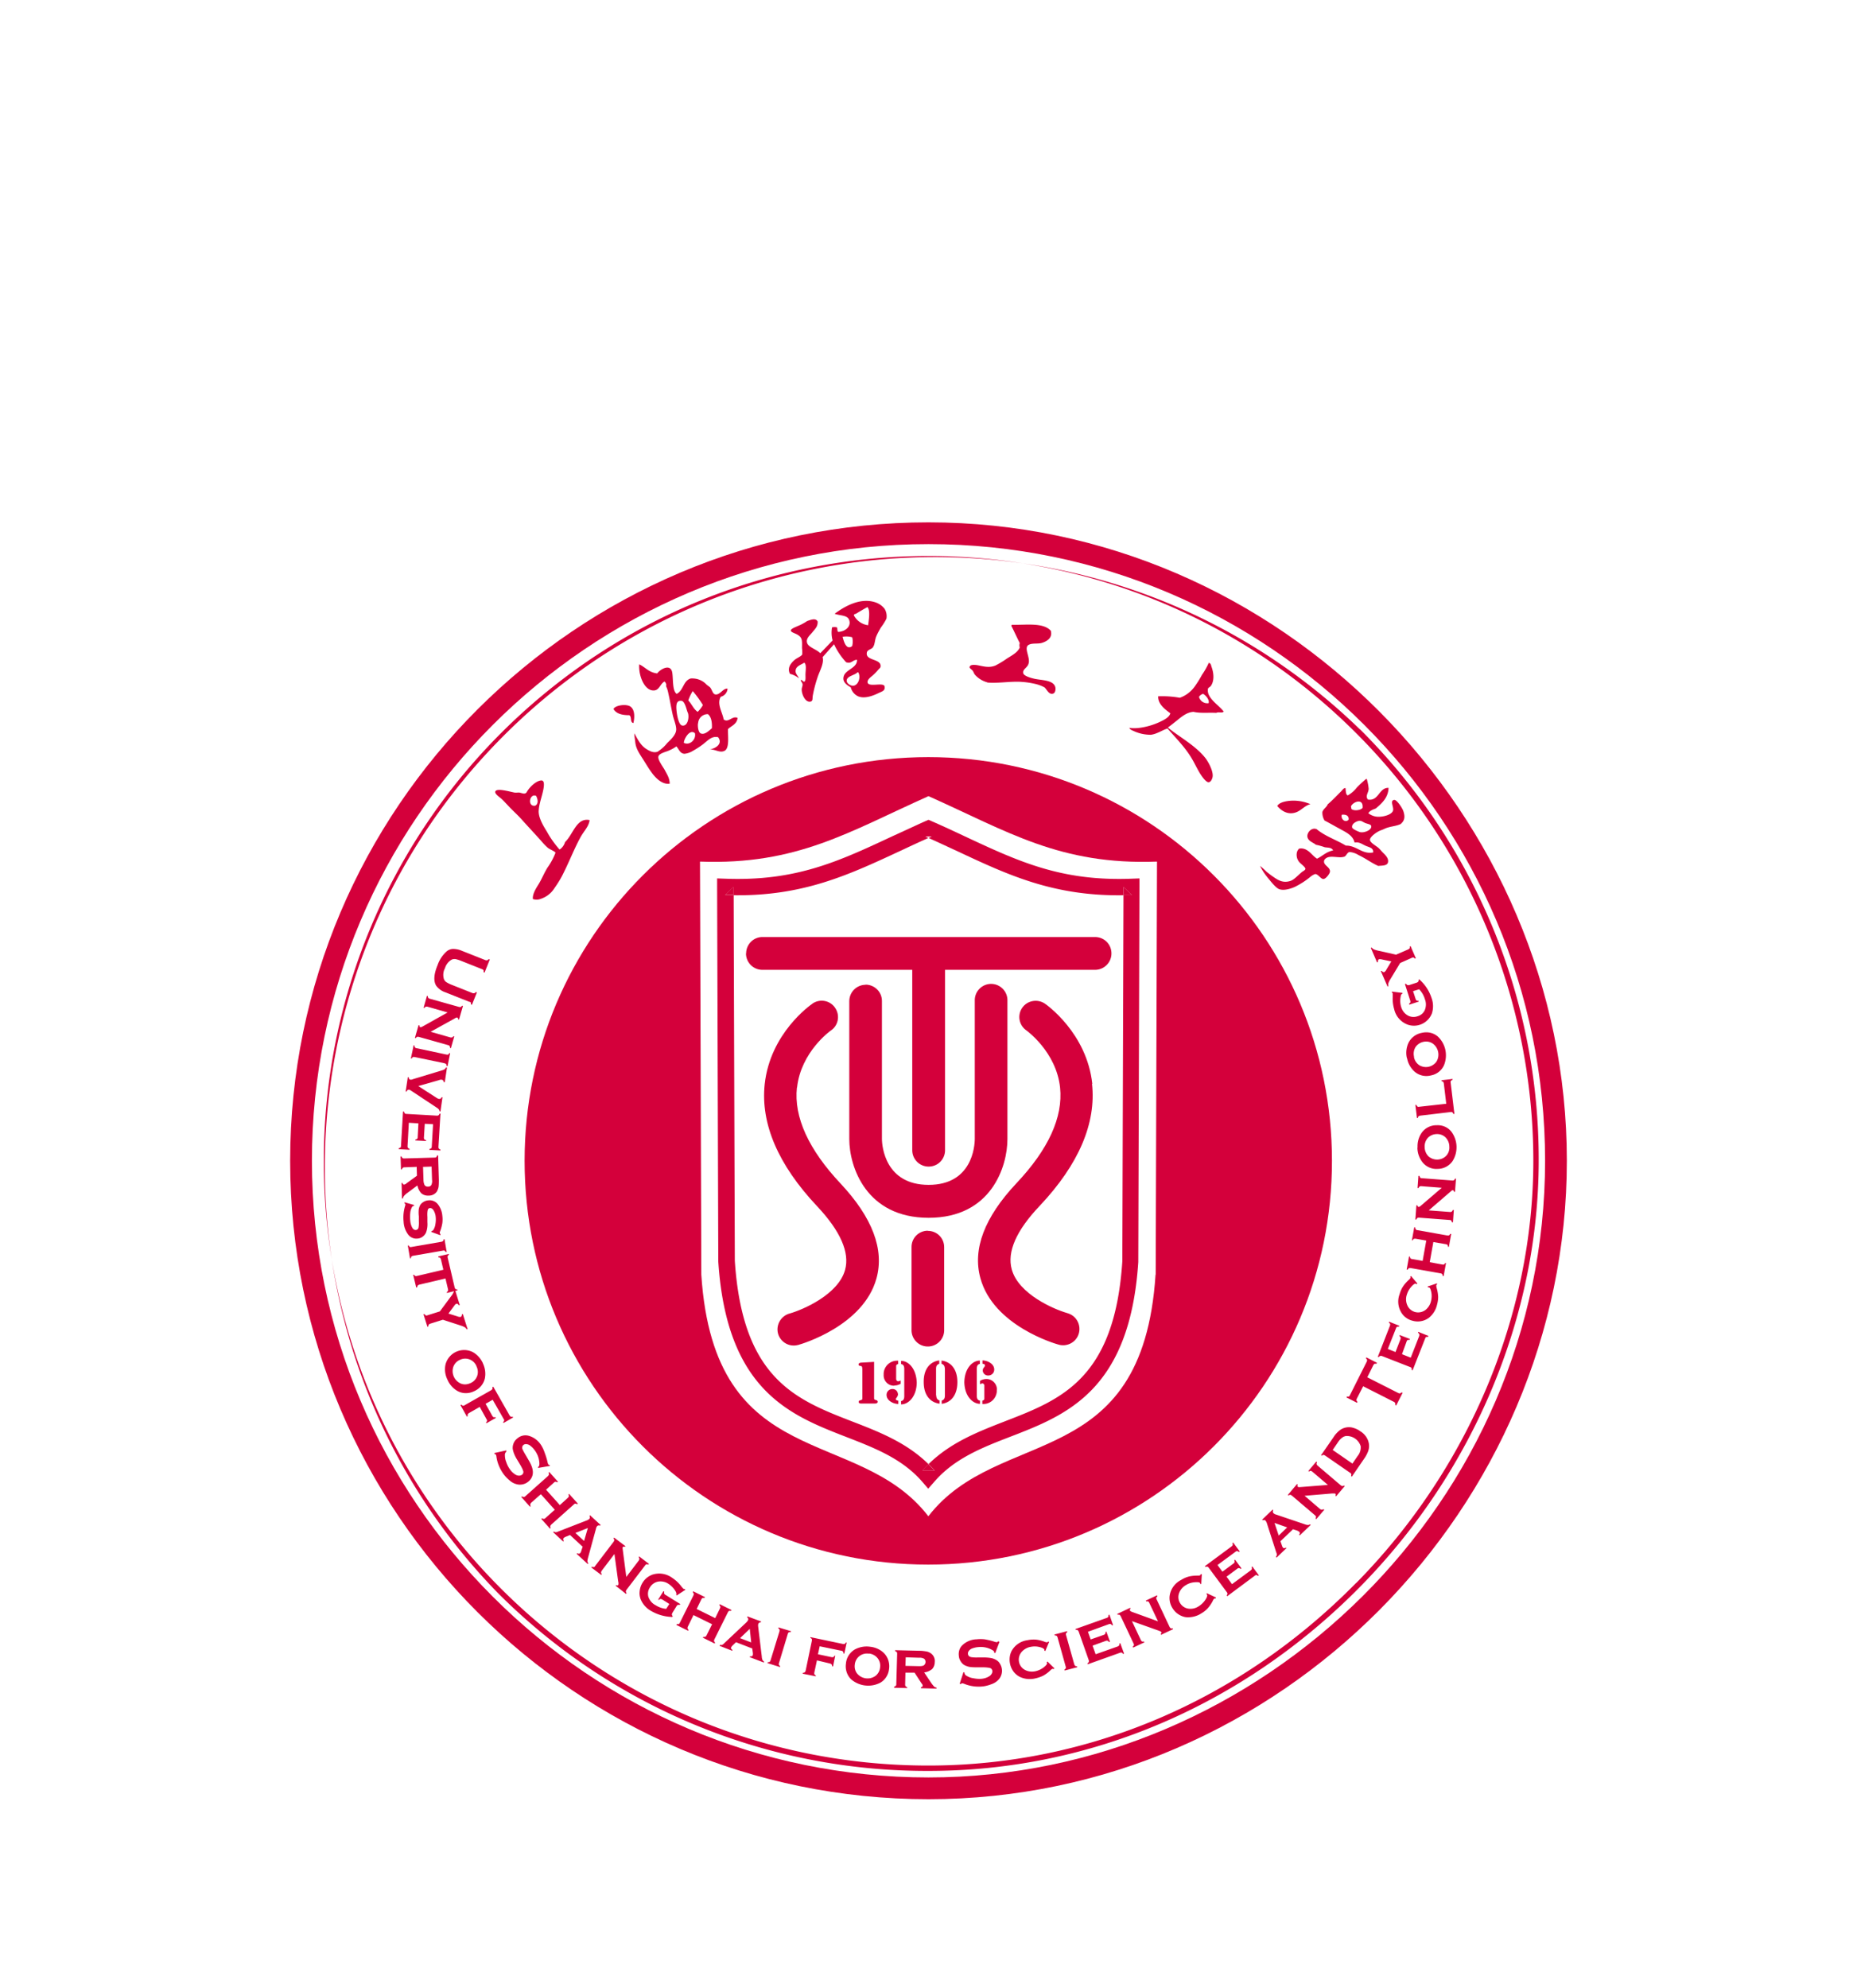 <svg width="128" height="137" fill="none" xmlns="http://www.w3.org/2000/svg"><g filter="url(#a)" fill="#D4003B"><path d="M64 106.5c-23.43 0-42.5-19.07-42.5-42.5S40.57 21.5 64 21.5s42.5 19.06 42.5 42.5-19.46 42.5-42.5 42.5ZM64 20c-24.26 0-44 19.74-44 44s19.74 44 44 44 44-20.15 44-44-19.74-44-44-44Z"/><path d="M93.47 93.1c-7.98 8.11-18.45 12.58-29.48 12.58-23.02 0-41.68-18.66-41.67-41.68 0-11.05 4.39-21.65 12.21-29.47 16.28-16.28 42.67-16.28 58.95 0A41.675 41.675 0 0 1 105.69 64c0 10.61-4.44 21.21-12.21 29.1h-.01Zm.27-58.83c-16.67-16.18-43.29-15.78-59.47.89-15.84 16.32-15.84 42.27 0 58.58a41.75 41.75 0 0 0 29.74 12.31c11.12 0 21.68-4.51 29.74-12.69 7.83-7.95 12.31-18.66 12.31-29.37a41.778 41.778 0 0 0-12.32-29.73v.01Z"/><path d="M79.65 71.85c-.9 13.77-10.81 10.37-15.66 16.65-4.85-6.3-14.75-2.87-15.65-16.65l-.09-28.47c6.69.25 10.29-2.07 15.75-4.51 5.47 2.44 9.06 4.76 15.75 4.51l-.09 28.47h-.01ZM63.99 36.18c-15.37 0-27.83 12.45-27.83 27.82 0 15.37 12.45 27.83 27.82 27.83 15.37 0 27.83-12.45 27.83-27.82 0-15.37-12.45-27.83-27.82-27.83Z"/><path d="M61.64 79.49c.16 0 .31-.05.44-.12v-.23c-.05.03-.11.05-.17.06-.14-.02-.14-.16-.14-.18v-.88s0-.11.14-.13v-.23a.931.931 0 0 0-1 .86v.11c-.02.4.29.74.68.75h.04l.01-.01Zm.25.58a.361.361 0 0 0-.36-.34.402.402 0 0 0-.42.38v.03c0 .39.47.62.81.62v-.23c-.07 0-.18-.04-.17-.11 0-.07.15-.15.15-.36l-.01.01Zm.22-2.28v.22c.18.03.22.17.22.34v1.87c0 .16-.04.31-.22.34v.23c.51 0 1.06-.53 1.08-1.49-.03-.98-.57-1.51-1.08-1.51ZM64.52 80.17v-1.81c0-.18.03-.3.22-.37v-.23c-.56.07-1.08.51-1.07 1.49 0 .99.53 1.42 1.09 1.49v-.22c-.19-.07-.22-.19-.23-.37l-.01.02Zm1.47-.91c0-.99-.53-1.42-1.09-1.49v.22c.19.07.22.19.23.37v1.8c0 .18-.03.3-.22.37v.22c.56-.07 1.08-.51 1.08-1.5v.01ZM67.33 80.2v-1.86c0-.17.04-.31.21-.34v-.23c-.51 0-1.05.53-1.07 1.49.02.96.57 1.49 1.08 1.49v-.22c-.18-.03-.22-.17-.22-.34v.01Zm1.39-.42c0-.4-.31-.73-.71-.74h-.02a.84.84 0 0 0-.44.13v.23s.11-.05.16-.06c.09.01.15.09.14.18v.88s0 .11-.14.13v.23c.52.04.96-.35 1-.87v-.13l.01.02Zm-.83-1.67c0 .11-.15.15-.15.35.01.19.17.34.37.34.22 0 .41-.16.42-.39v-.03c0-.39-.47-.62-.81-.62v.23c.07 0 .17.03.17.11v.01ZM60.26 77.86l-.89.05s-.19 0-.19.13c0 .08.08.1.14.1.07 0 .12.03.12.27v1.93c0 .11 0 .13-.15.17-.06 0-.1.05-.1.11 0 .12.15.11.18.11h.95s.18 0 .18-.12c0-.05-.04-.1-.09-.11-.15-.04-.16-.06-.16-.17v-2.49l.01.02ZM51.42 49.71c0 .62.5 1.13 1.13 1.13h10.33v12.43c0 .62.5 1.13 1.13 1.13.63 0 1.13-.5 1.13-1.13V50.84h10.34c.62 0 1.13-.5 1.13-1.13 0-.63-.5-1.13-1.13-1.13H52.55c-.62 0-1.12.51-1.12 1.13h-.01Z"/><path d="M59.67 51.87c-.62 0-1.13.5-1.13 1.13v9.51c0 1.87 1.14 5.42 5.47 5.42s5.43-3.55 5.43-5.42v-9.52c.03-.62-.45-1.15-1.07-1.18-.62-.03-1.15.45-1.18 1.07v9.6c0 .53-.19 3.18-3.18 3.18s-3.22-2.65-3.22-3.18v-9.5c0-.62-.51-1.12-1.13-1.12l.01.01Z"/><path d="M54.94 58.95c.27-2.46 2.3-3.91 2.32-3.92.52-.34.66-1.04.31-1.56-.34-.52-1.04-.66-1.56-.31 0 0-.02.01-.02.02-.12.08-2.9 2.02-3.28 5.54-.29 2.72.92 5.55 3.6 8.4 1.62 1.72 2.27 3.2 1.94 4.4-.47 1.7-2.9 2.74-3.8 3-.6.15-.97.76-.83 1.36.15.6.76.97 1.36.82.03 0 .05-.01.08-.02.18-.05 4.44-1.29 5.35-4.56.56-2.01-.28-4.21-2.47-6.55-2.2-2.34-3.23-4.58-3.01-6.62h.01ZM75.29 58.7c-.38-3.51-3.16-5.46-3.28-5.54-.52-.34-1.22-.2-1.56.31-.34.51-.21 1.19.29 1.54 0 0 2.07 1.47 2.33 3.95.21 2.03-.8 4.25-3.01 6.59-2.2 2.34-3.04 4.54-2.48 6.55.9 3.28 5.17 4.51 5.35 4.56.59.19 1.23-.13 1.42-.72.19-.59-.13-1.23-.72-1.42l-.09-.03c-.9-.26-3.33-1.3-3.8-3-.34-1.21.31-2.69 1.94-4.4 2.68-2.85 3.89-5.68 3.59-8.4l.02.01ZM63.95 68.82c-.62 0-1.12.5-1.12 1.12v5.68c-.03.62.45 1.15 1.07 1.18.62.03 1.15-.45 1.18-1.07V69.95c0-.62-.5-1.12-1.12-1.12l-.01-.01ZM64.42 85.36c-.14-.16-.28-.31-.43-.45-.15.14-.29.29-.42.45h.85ZM49.98 45.68h.59v-.57l-.59.57ZM77.44 45.69h.58l-.58-.56v.56Z"/><path d="m77.44 45.69-.08 25.24c-.53 8.09-4.2 9.52-8.08 11.02-1.85.72-3.76 1.46-5.28 2.96.15.14.29.29.43.45h-.85c.14-.16.28-.31.42-.45-1.51-1.49-3.41-2.23-5.25-2.94-3.89-1.51-7.57-2.93-8.1-11.08 0 .03-.07-21.41-.08-25.2h-.59l.58-.56v.57c4.79.06 7.89-1.38 11.46-3.04.64-.3 1.3-.61 1.98-.91l-.23-.1h.46l-.23.1c.69.31 1.35.62 1.98.91 3.56 1.67 6.66 3.11 11.46 3.04v-.57l.58.56h-.59.01Zm-10.98-4.07c-.7-.33-1.45-.68-2.23-1.02l-.23-.1-.23.1c-.78.35-1.52.7-2.23 1.02-3.72 1.74-6.66 3.12-11.52 2.94l-.59-.02v.59l.08 25.81c.58 8.9 4.95 10.59 8.81 12.09 1.98.77 3.85 1.49 5.24 3.08l.42.49.43-.49c1.39-1.6 3.28-2.34 5.25-3.1 3.86-1.49 8.22-3.19 8.8-12.03l.08-25.85v-.59l-.58.02c-4.84.18-7.78-1.2-11.5-2.94ZM32.34 53.04l-1.64-.65c-.25-.08-.47-.24-.63-.45-.2-.32-.17-.79.09-1.42.13-.38.35-.71.65-.97.13-.1.3-.16.47-.15.19.01.38.05.56.13l1.64.65s.08.01.11 0c.04-.02.07-.05.1-.08l.07.03-.36.9-.07-.03s.01-.08 0-.13a.16.16 0 0 0-.09-.07l-1.46-.58c-.12-.05-.25-.09-.38-.12-.08-.01-.16 0-.23.02-.24.12-.42.34-.5.61-.13.24-.15.53-.06.78.04.07.09.14.16.18.11.07.23.13.36.18l1.46.58s.08.01.11 0c.04-.02.07-.05.1-.08l.07.03-.34.85-.07-.03s0-.09-.01-.13a.16.16 0 0 0-.11-.05ZM30.86 53.78l-1.4-.4s-.08-.01-.11 0c-.04.02-.07.05-.09.09l-.06-.02.23-.82.06.02s0 .09.03.12c.02.03.06.05.1.06l2.03.57s.08.01.11 0c.04-.02.07-.06.09-.09l.06.02-.27.94-.06-.02c0-.07-.02-.11-.06-.12-.05 0-.1 0-.14.04l-1.7.94 1.37.39s.08.01.11 0c.04-.02.07-.05.09-.09l.06.02-.23.81-.06-.02s0-.09-.03-.13c-.02-.03-.06-.05-.1-.06l-2.03-.57s-.08-.01-.11 0c-.04.02-.07.05-.09.09l-.06-.02.25-.88.06.02c0 .07.01.11.05.12h.07c.03 0 .08-.04.16-.08l1.66-.93h.01ZM30.65 57.28l-2.07-.43s-.08-.01-.11 0c-.04.02-.07.06-.09.1h-.06l.19-.9h.06c0 .06.01.1.04.14.03.03.06.05.1.05l2.07.44s.08.01.11 0c.04-.03.06-.06.08-.1h.06l-.18.9h-.06c0-.06-.01-.1-.04-.14-.03-.03-.06-.05-.1-.05v-.01ZM28.83 58.85l1.26.81c.05.04.11.06.17.08.08 0 .14-.03.18-.12h.06l-.14.98h-.06c0-.05-.03-.1-.05-.14-.05-.05-.1-.1-.16-.13l-1.75-1.16s-.09-.06-.15-.07c-.07 0-.13.03-.17.13h-.06l.15-.99h.06c0 .1.05.16.12.17.05 0 .11 0 .16-.03l2.01-.61a.64.64 0 0 0 .19-.08c.04-.03.07-.07.09-.12h.07l-.15 1.01h-.07c-.02-.1-.06-.15-.14-.17-.06 0-.12 0-.18.03l-1.44.41ZM28.82 61.42l-.64-.04-.09 1.62s0 .08.03.11.07.06.11.07v.06l-.75-.04v-.06s.08-.02.12-.05a.15.15 0 0 0 .04-.11l.14-2.37h.07s.02.08.05.12c.03.03.07.04.11.04l2.11.12s.08 0 .11-.03.06-.07.07-.11h.06l-.14 2.3s0 .08.03.11.07.06.11.07v.06l-.76-.04v-.06s.09-.02.12-.05a.21.21 0 0 0 .04-.11l.09-1.55-.57-.03-.06.96s0 .08.03.11.07.05.12.06v.06l-.74-.04v-.06s.09-.02.12-.05a.15.15 0 0 0 .04-.11l.05-.95-.02-.01ZM29.16 64.41l.03.92c0 .1.02.21.06.31.04.1.15.15.25.14.09.01.18-.03.23-.11.05-.11.07-.23.05-.35l-.03-.92-.58.02-.01-.01Zm-.47.01-.82.03s-.08 0-.11.04c-.03.03-.05.07-.06.11h-.06l-.03-.9h.07s.03.08.06.11c.03.02.07.03.11.03l2.11-.06s.08 0 .11-.03.05-.07.06-.12h.07l.05 1.67c0 .17 0 .33-.02.5-.02.11-.06.21-.11.31-.13.19-.35.3-.58.29a.701.701 0 0 1-.5-.16c-.14-.15-.23-.34-.27-.54l-.67.5c-.09.06-.18.14-.25.22-.04.05-.07.12-.08.18h-.06l-.03-1.07h.07c.02.08.06.12.11.11.06-.01.11-.04.15-.08l.73-.53-.02-.62-.03.01ZM30.35 69.13l-.63-.23.03-.06s.09-.02.11-.06c.08-.12.13-.26.15-.4.03-.17.04-.34.02-.52-.01-.13-.05-.26-.11-.38-.08-.16-.17-.23-.29-.22-.07 0-.13.06-.15.14-.03.15-.03.31-.02.47v.36c.02.25-.01.5-.1.73-.05.1-.11.18-.2.25-.11.09-.24.14-.37.15a.708.708 0 0 1-.66-.28c-.19-.26-.3-.57-.31-.89-.04-.38 0-.77.12-1.13V67c0-.03-.03-.06-.07-.08l.02-.06.66.19-.02.06h-.02s-.07.02-.1.06c-.07.13-.12.27-.13.41-.02.19-.02.37 0 .56.01.15.05.29.11.42.07.15.16.22.28.21.1-.01.17-.09.18-.18.02-.13.03-.27.02-.4v-.36c-.02-.15-.02-.3-.01-.45a.9.9 0 0 1 .08-.28c.05-.11.13-.19.23-.25.1-.07.22-.11.34-.12.26-.04.53.07.69.29.17.23.27.5.29.78.02.16.02.33 0 .49-.03.19-.08.38-.15.56-.02.04-.03.09-.03.13.01.03.03.07.06.09l-.03.07.01-.01ZM30.54 70.19l-2.08.36s-.08.02-.1.05c-.02.04-.04.08-.04.12h-.06l-.15-.88h.06s.04.08.08.1c.04.01.08.01.11 0l2.08-.36s.07-.02.1-.05c.02-.04.04-.08.04-.12h.06l.15.88h-.06s-.04-.06-.08-.09a.145.145 0 0 0-.11-.01ZM30.72 72.11l-1.83.43s-.08.03-.1.06c-.02.04-.03.08-.04.12l-.06.02-.21-.88h.06s.05.06.08.08c.04.01.08.01.11 0l1.83-.43-.17-.73s-.03-.07-.06-.1a.266.266 0 0 0-.12-.03v-.06l.73-.17v.06s-.06.04-.08.08c-.01.04-.01.08 0 .12l.48 2.06s.03.08.06.1c.04.02.08.03.13.03v.06l-.73.18v-.06s.06-.05.08-.08c.01-.04.01-.08 0-.12l-.17-.72.01-.02Z"/><path d="m30.51 74.96-.86.27s-.07.03-.1.06c-.02.04-.03.08-.03.13l-.06.02-.27-.86.06-.02s.05.07.09.09c.04.02.08.02.12 0l.86-.27.77-1.04c.07-.08.12-.17.17-.27.03-.06.04-.13.03-.2l.06-.02.34 1.09-.06.02c-.05-.09-.11-.12-.18-.1-.06.02-.09.06-.16.16l-.38.51.61.19c.07.03.15.05.23.04.06-.02.09-.08.09-.18l.06-.02.33 1.04-.06.02a.4.4 0 0 0-.14-.15c-.09-.05-.19-.09-.29-.12l-1.23-.4v.01ZM32.84 78.15a.837.837 0 0 0-1.14-.43c-.21.09-.37.26-.45.47-.16.47.07.98.53 1.17.21.08.43.06.63-.03.21-.08.38-.25.47-.47.09-.23.07-.48-.04-.7v-.01Zm.44-.2c.16.33.21.7.14 1.05-.09.4-.38.73-.76.89-.36.17-.77.17-1.12-.02a1.63 1.63 0 0 1-.7-.79 1.58 1.58 0 0 1-.13-1.05 1.328 1.328 0 0 1 1.87-.85c.31.17.56.45.71.78l-.01-.01ZM33.07 80.96l-.75.43s-.06.05-.08.08c-.01.04-.01.09 0 .13l-.06.03-.44-.79.06-.03s.07.06.11.07c.04 0 .08 0 .11-.03l1.84-1.04s.06-.05.08-.08c.01-.04.01-.09 0-.13l.06-.03 1.13 1.99s.05.06.08.08c.04.01.09.01.13 0l.03.05-.66.38-.03-.05s.06-.07.07-.11c0-.04 0-.08-.03-.11l-.76-1.33-.49.28.47.84s.05.07.08.08c.04.01.09.01.13 0l.03.05-.65.37-.03-.05s.06-.07.07-.11c0-.04 0-.08-.03-.11l-.47-.85v-.01ZM37.91 85.03l-.82.14v-.07s.02-.01.03-.02c.04-.03.06-.1.06-.21-.01-.34-.13-.67-.34-.94-.09-.12-.19-.22-.31-.31a.505.505 0 0 0-.23-.09c-.07-.01-.15 0-.21.05-.1.07-.12.21-.07.31.07.15.15.29.23.42l.18.31c.09.15.17.31.23.47.04.12.07.25.07.38s-.03.26-.09.37c-.06.12-.15.22-.26.3-.17.13-.38.19-.6.18-.23-.02-.46-.12-.63-.27-.17-.14-.32-.29-.45-.47-.25-.35-.42-.75-.48-1.17a.47.47 0 0 0-.04-.16c-.03-.02-.06-.04-.1-.04v-.07l.82-.18V84.05c-.06.05-.09.12-.1.19 0 .17.02.35.09.51.06.19.15.37.27.53.1.15.24.27.39.36.07.04.15.06.23.06.07 0 .14-.02.2-.06.08-.06.12-.17.08-.27-.05-.15-.13-.29-.21-.43l-.18-.3c-.09-.14-.17-.29-.23-.44-.04-.1-.07-.2-.09-.3-.03-.15 0-.31.06-.45s.16-.25.28-.34c.2-.16.45-.22.7-.17.38.09.7.33.91.66.1.16.18.33.24.51.08.21.15.43.2.65.01.06.03.11.05.16.03.03.07.05.11.06v.06l.01-.01ZM38.23 88.04l-.95-1.06-.67.59s-.05.06-.06.1c0 .04 0 .09.03.13l-.05.04-.6-.67.05-.04s.08.04.12.04c.04 0 .08-.02.11-.05l1.57-1.4s.05-.06.06-.1c0-.04 0-.09-.03-.13l.05-.04.6.67-.05.04s-.08-.04-.12-.04c-.04 0-.07.02-.1.05l-.55.5.95 1.06.56-.51s.05-.06.06-.09c0-.04 0-.09-.03-.13l.05-.04.6.67-.05.04s-.08-.04-.12-.04c-.04 0-.08.02-.1.05l-1.57 1.4s-.05.06-.06.1c0 .04 0 .09.03.13l-.05.04-.6-.67.05-.04s.08.04.12.04c.04 0 .08-.02.11-.05l.66-.59h-.02ZM40.26 90.2l.26-.89-.86.34.6.55Zm-.11.39-.86-.8-.29.12c-.05.02-.1.05-.14.08-.05.05-.05.12 0 .2l-.04.05-.69-.64.04-.05s.08.05.13.05c.06 0 .12-.02.18-.05l1.98-.77c.06-.02.12-.06.17-.11.04-.06.04-.14 0-.19l.04-.05.73.67-.04.05a.165.165 0 0 0-.2.03.37.37 0 0 0-.08.18l-.55 2.01c-.02.08-.04.15-.04.23 0 .05.03.1.06.14l-.04.05-.76-.7.04-.05c.08.06.15.05.2 0a.38.38 0 0 0 .08-.17l.1-.3-.02.02ZM42.36 91.09l-.89 1.17s-.04.07-.04.11c0 .04.02.08.05.12l-.04.05-.68-.51.04-.05s.08.03.13.02c.04 0 .07-.03.09-.07l1.28-1.68s.04-.07.04-.11c0-.04-.03-.08-.05-.12l.04-.05.78.59-.04.05c-.06-.03-.11-.02-.13 0-.03.04-.03.1-.02.15l.25 1.92.86-1.13s.04-.07.04-.11c0-.04-.02-.09-.05-.12l.04-.05.67.51-.04.05s-.08-.03-.13-.02a.16.16 0 0 0-.09.07l-1.28 1.68s-.05.07-.05.12c0 .04.02.08.05.12l-.04.05-.71-.56.04-.05c.06.03.11.03.13 0 .01-.02.02-.05.02-.07 0-.06 0-.12-.02-.18l-.26-1.9h.01ZM46.13 94.54l-.49-.31s-.07-.03-.11-.03a.19.19 0 0 0-.11.07l-.05-.03.36-.58.05.03s-.01.09 0 .13c.01.04.04.07.08.09l1.03.64-.04.06s-.09-.02-.13 0c-.04.02-.07.05-.09.09l-.29.47s-.03.07-.03.11c.01.04.03.08.06.11l-.03.05a3.05 3.05 0 0 1-1.47-.42c-.32-.18-.57-.46-.71-.8-.06-.17-.09-.35-.07-.53.02-.22.08-.42.2-.61.15-.25.38-.44.66-.55.47-.16.98-.08 1.38.21.24.16.46.36.63.59.05.06.1.12.15.17.03.01.06.02.1.02l.03.05-.6.39-.03-.05c.03-.06.01-.14-.05-.25-.12-.2-.28-.37-.48-.5a.978.978 0 0 0-.7-.16c-.24.04-.46.19-.58.4a.79.79 0 0 0-.11.65c.09.25.26.46.5.58.22.14.47.23.73.25l.22-.34h-.01ZM49.08 95.94l-1.28-.63-.39.8s-.03.07-.02.11c.01.04.04.08.07.11l-.03.06-.81-.4.03-.06s.09.01.13 0c.04-.02.06-.05.08-.09l.94-1.89s.03-.07.02-.11a.413.413 0 0 0-.07-.11l.03-.06.81.4-.03.06s-.09-.01-.13 0c-.03.02-.06.05-.08.08l-.33.68 1.28.63.33-.68s.03-.07.02-.11a.259.259 0 0 0-.07-.11l.03-.06.81.4-.03.06s-.09-.01-.13 0c-.04.02-.06.05-.08.08l-.94 1.89s-.03.07-.02.11c.01.04.04.08.07.11l-.03.06-.81-.4.03-.06s.09.01.13 0c.03-.02.06-.05.08-.08l.4-.8-.01.01ZM51.78 97.2l-.1-.94-.67.64.76.29.01.01Zm.04.4-1.09-.42-.23.22s-.08.08-.1.13c-.03.07 0 .13.09.18l-.02.06-.87-.34.02-.06s.09.01.14 0c.06-.03.11-.06.15-.11l1.55-1.46s.09-.1.11-.16c.02-.06 0-.12-.07-.18l.02-.06.94.35-.02.06c-.07 0-.14.03-.17.1-.02.06-.02.13-.01.2l.25 2.07c0 .08.02.16.05.23.03.04.06.08.11.11l-.02.06-.97-.37.02-.06c.1.02.16 0 .19-.08.01-.06.01-.12 0-.18l-.04-.29h-.03ZM54.3 96.61l-.61 2.02s-.02.08 0 .11c.02.04.05.07.09.09l-.02.06-.86-.27.02-.06s.09 0 .12-.02.06-.06.07-.1l.62-2.02s.01-.08 0-.11a.196.196 0 0 0-.09-.09l.02-.06.86.26-.02.06s-.09 0-.13.02c-.03.02-.06.06-.07.1v.01ZM56.31 98.43l-.18.84s-.01.08 0 .11c.03.04.06.07.1.09v.06l-.9-.18v-.06c.06 0 .1-.01.14-.04.03-.03.05-.06.06-.1l.43-2.07s.01-.08 0-.11a.159.159 0 0 0-.1-.08v-.06l2.24.47s.08.01.12 0c.04-.03.06-.06.08-.1h.06l-.16.76h-.06c0-.06-.01-.1-.04-.14-.03-.03-.06-.05-.1-.05l-1.5-.31-.12.55.94.2s.08.01.11 0c.04-.02.07-.06.08-.1h.06l-.15.74h-.06c0-.06-.01-.1-.04-.14a.207.207 0 0 0-.1-.06l-.92-.22h.01ZM59.89 97.97a.853.853 0 0 0-.67.18c-.17.14-.28.35-.3.57-.03.22.02.44.16.62.32.38.88.45 1.28.15.17-.14.28-.34.3-.56a.831.831 0 0 0-.16-.64.87.87 0 0 0-.61-.33v.01Zm.06-.48c.36.03.71.18.97.43.29.29.42.7.36 1.11-.04.39-.26.74-.6.94-.65.34-1.45.25-2.01-.23-.29-.28-.42-.69-.36-1.09.03-.4.26-.76.61-.97.32-.17.68-.24 1.04-.19h-.01ZM62.42 98.81l.92.02c.11 0 .21 0 .31-.04.14-.08.19-.27.1-.41-.01-.02-.03-.04-.05-.06a.615.615 0 0 0-.35-.07l-.92-.03-.02.59h.01Zm-.01.47-.02.82s0 .08.03.11.07.06.11.07v.06l-.9-.02v-.07s.08-.03.11-.06a.15.15 0 0 0 .04-.11l.06-2.11s0-.08-.03-.11-.07-.05-.11-.07v-.06l1.67.04c.17 0 .33.02.5.05.11.02.21.07.3.13.19.14.29.37.26.6 0 .18-.06.35-.18.48-.16.13-.35.21-.55.23l.47.7c.06.09.13.18.2.26.05.05.11.08.18.09v.07l-1.07-.03v-.07c.08-.02.12-.05.12-.1 0-.06-.03-.11-.07-.15l-.49-.75h-.63ZM68.89 97.16l-.29.77-.07-.03v-.04c0-.05-.06-.1-.15-.15-.3-.17-.64-.23-.98-.19-.14.01-.28.05-.42.1-.08.04-.15.09-.2.16-.05.06-.07.13-.06.21.01.12.09.19.23.22.16.02.31.03.47.02h.36c.17 0 .35.01.52.04.13.02.25.07.36.13a.7.7 0 0 1 .27.27c.19.31.18.69-.02.99-.14.19-.33.33-.56.41-.21.08-.42.14-.64.16-.42.04-.85-.02-1.24-.18a.75.75 0 0 0-.16-.04c-.03.01-.06.03-.09.06l-.07-.03.26-.8.07.03v.03c.01.07.05.14.12.18.15.09.31.16.48.18.19.04.4.06.59.04.18-.02.35-.07.51-.17.07-.04.13-.1.17-.17.04-.06.06-.13.05-.21a.233.233 0 0 0-.19-.2c-.15-.03-.31-.04-.47-.04h-.35c-.17 0-.34 0-.5-.02-.1-.01-.2-.04-.3-.08a.689.689 0 0 1-.35-.28.792.792 0 0 1-.15-.42c-.03-.25.04-.5.2-.68.27-.28.64-.44 1.02-.45.19-.02.37-.02.56 0 .22.04.45.09.66.16.05.02.11.03.17.04.04 0 .08-.03.11-.07l.07.04.01.01ZM72.19 98.5l.49.48-.04.05s-.06-.02-.09-.02c-.06.03-.12.07-.16.12-.15.14-.31.26-.49.36-.17.08-.34.14-.52.18-.35.09-.73.06-1.06-.09-.17-.08-.32-.2-.44-.35-.13-.17-.22-.36-.26-.57-.06-.28-.03-.58.09-.84.22-.43.64-.72 1.12-.78.18-.04.37-.05.56-.04.2.02.4.07.59.14.06.03.13.04.19.05.03-.01.06-.03.08-.06l.06.03-.26.63-.06-.03v-.06c-.02-.07-.13-.14-.35-.19-.2-.05-.4-.05-.6-.01-.24.04-.46.17-.62.35-.16.19-.23.44-.18.69.05.25.21.45.43.56.22.11.47.13.7.08.22-.05.43-.15.6-.29.15-.12.21-.21.2-.27 0-.02-.02-.04-.02-.06l.05-.05-.01-.01ZM73.48 96.68l.57 2.03s.03.07.06.1c.04.02.08.03.13.03l.02.06-.87.23-.02-.06s.07-.05.09-.09c.01-.04.01-.08 0-.11l-.57-2.04s-.03-.07-.06-.09a.277.277 0 0 0-.13-.03l-.02-.06.87-.23.02.06s-.07.05-.09.09c-.01.04-.01.08 0 .11ZM75.31 97.42l.21.59 1.53-.54s.07-.04.09-.07c.02-.04.02-.08.02-.13l.06-.02.26.72-.06.02s-.05-.07-.09-.09a.205.205 0 0 0-.11 0l-2.24.8-.02-.06s.07-.06.09-.1c.01-.04.01-.08 0-.11l-.7-1.99s-.04-.07-.07-.09a.19.19 0 0 0-.13-.02l-.02-.06 2.17-.77s.07-.03.09-.07c.02-.04.02-.08.02-.13l.06-.02.25.72-.06.02s-.06-.07-.1-.09a.205.205 0 0 0-.11 0l-1.46.53.19.53.91-.32s.07-.03.09-.07a.2.2 0 0 0 .02-.13l.06-.02.25.7-.06.02s-.06-.07-.1-.09a.205.205 0 0 0-.11 0l-.91.33-.02.01ZM78.02 95.72l.62 1.32s.04.07.08.09c.04.01.09.01.13 0l.03.06-.77.36-.03-.06s.06-.06.08-.1c0-.04 0-.08-.02-.11l-.9-1.91s-.04-.06-.07-.08a.285.285 0 0 0-.13 0l-.03-.06.89-.42.03.06c-.05.04-.07.08-.05.12.03.04.07.07.12.09l1.82.66-.61-1.29s-.04-.07-.07-.08a.285.285 0 0 0-.13 0l-.03-.06.77-.36.03.06s-.06.06-.08.1c0 .04 0 .08.02.11l.9 1.91s.04.07.08.09c.04.01.09.01.13 0l.03.06-.83.39-.03-.06c.05-.04.07-.08.05-.12a.12.12 0 0 0-.05-.05c-.03-.01-.08-.04-.17-.07l-1.8-.64-.01-.01ZM83.2 93.81l.62.29-.03.06s-.06 0-.09.01a.5.5 0 0 0-.11.17c-.09.18-.21.35-.34.5-.13.14-.27.25-.44.35-.3.2-.67.29-1.03.27-.19-.02-.37-.09-.53-.19-.18-.11-.33-.27-.44-.45a1.3 1.3 0 0 1-.19-.82c.06-.48.36-.89.79-1.11.16-.1.33-.18.51-.23.2-.05.4-.07.6-.07.07 0 .13 0 .2-.02.03-.02.04-.05.05-.08h.07l-.04.68h-.06s-.01-.02-.01-.03v-.03c-.05-.07-.18-.08-.41-.06-.2.02-.4.08-.57.19-.22.12-.38.31-.47.54-.09.23-.07.49.06.7.13.22.35.36.59.39.25.03.49-.03.7-.17.19-.12.35-.28.47-.47.1-.16.13-.27.1-.32-.01-.02-.03-.03-.04-.05l.02-.05h.02ZM84.55 92.67l.37.51 1.3-.96s.06-.05.07-.09c0-.04 0-.09-.02-.13l.05-.04.45.61-.05.04s-.07-.05-.11-.06a.15.15 0 0 0-.11.04l-1.91 1.42-.04-.05s.05-.07.06-.11a.21.21 0 0 0-.04-.11l-1.26-1.7s-.05-.06-.09-.07c-.04 0-.09 0-.13.02l-.04-.05 1.85-1.37s.06-.05.07-.09c0-.04 0-.09-.02-.13l.05-.04.45.61-.05.04s-.07-.05-.12-.06a.15.15 0 0 0-.11.04l-1.25.92.34.46.77-.57s.06-.05.07-.09c0-.04 0-.09-.02-.13l.05-.04.44.6-.05.04s-.07-.05-.12-.06a.15.15 0 0 0-.11.04l-.77.57.03-.01ZM88.73 89.27l-.88-.31.29.87.59-.57v.01Zm.38.14-.85.81.1.29c.01.05.04.1.07.15.05.05.12.05.2 0l.04.04-.68.65-.04-.05s.05-.08.06-.13c0-.06-.01-.12-.04-.18l-.65-2.02a.556.556 0 0 0-.09-.17c-.05-.05-.13-.05-.19-.02l-.04-.05.72-.69.04.05c-.04.06-.03.15.02.2.05.04.11.08.17.09l1.98.67c.08.03.15.05.23.05.05 0 .1-.02.14-.05l.04.05-.75.72-.04-.05c.06-.08.06-.15 0-.2a.507.507 0 0 0-.16-.09l-.28-.09v.02ZM89.89 87.06l1.11.95s.07.04.11.04c.04 0 .08-.02.12-.04l.05.04-.55.65-.05-.04s.03-.08.03-.12c0-.04-.03-.07-.06-.1l-1.61-1.37s-.06-.04-.1-.05c-.04 0-.09.02-.12.05l-.05-.04.63-.75.05.04c-.03.06-.03.11 0 .14.04.03.1.04.15.03l1.93-.15-1.08-.92s-.06-.04-.1-.05c-.04 0-.09.02-.12.05l-.05-.04.55-.65.05.04s-.03.08-.03.13c.01.04.03.07.06.1l1.61 1.37s.06.04.1.05c.04 0 .09-.02.12-.04l.05.04-.59.7-.05-.04c.03-.06.03-.1 0-.13-.02-.01-.04-.02-.07-.02h-.18l-1.9.16-.01-.03ZM93.22 84.87l.37-.54c.15-.18.22-.42.2-.66-.14-.44-.56-.73-1.02-.7a.6.6 0 0 0-.28.13c-.1.08-.19.18-.26.29l-.37.54 1.36.94Zm-.15.64-1.74-1.2s-.07-.04-.11-.04c-.04 0-.08.03-.11.06l-.05-.04.85-1.23c.13-.21.31-.4.51-.54.23-.14.5-.19.76-.14.21.05.41.13.58.26.32.19.55.52.6.89.02.16 0 .32-.05.47-.07.19-.16.36-.28.53l-.85 1.24-.05-.04s.02-.08.01-.13a.159.159 0 0 0-.08-.1l.01.01ZM94.26 78.93l2.13 1.08s.07.03.11.02c.04-.01.08-.04.11-.07l.07.03-.44.87-.07-.03s.01-.09 0-.13a.205.205 0 0 0-.08-.08l-2.13-1.08-.44.86s-.03.07-.02.11c.01.04.04.08.07.1l-.03.07-.73-.37.03-.06s.09.01.13 0c.03-.02.06-.04.07-.08l1.17-2.33s.03-.07.02-.11a.21.21 0 0 0-.08-.11l.03-.07.73.37-.03.07s-.09-.01-.13 0c-.03.02-.06.05-.08.08l-.43.86h.02ZM96.66 77.34l.58.23.59-1.51s.01-.08 0-.11a.284.284 0 0 0-.09-.1l.02-.06.7.28-.02.06s-.09 0-.13.01a.16.16 0 0 0-.07.09l-.87 2.21-.06-.02s0-.09-.01-.13a.16.16 0 0 0-.09-.07l-1.97-.77s-.08-.01-.11 0c-.04.02-.07.05-.1.08l-.06-.02.84-2.15s.02-.08.01-.11a.284.284 0 0 0-.09-.1l.02-.06.7.28-.02.06s-.09 0-.13.01a.16.16 0 0 0-.07.09l-.57 1.44.53.21.35-.9s.01-.08 0-.11c-.02-.04-.05-.07-.08-.1l.02-.06.7.27-.02.06s-.09 0-.13.01a.16.16 0 0 0-.07.09l-.32.88.02.02ZM98.39 72.67l.65-.22.02.06s-.05.04-.06.07c0 .07.01.13.03.2.06.2.09.4.1.6 0 .19-.03.37-.08.55-.08.35-.28.67-.57.9a1.298 1.298 0 0 1-1.13.19c-.28-.07-.53-.24-.7-.47-.28-.39-.35-.9-.18-1.35.05-.18.12-.35.22-.51.11-.17.25-.33.4-.47.05-.04.1-.09.13-.15 0-.03 0-.06-.01-.09l.05-.04.44.52-.05.04h-.03l-.03-.03c-.07-.02-.18.06-.33.23-.13.15-.23.33-.29.53-.08.23-.07.49.03.72.17.41.64.61 1.06.44.06-.02.12-.06.17-.09.2-.15.34-.36.4-.6.06-.22.07-.45.02-.67-.04-.19-.09-.29-.15-.3h-.07l-.02-.07-.02.01ZM98.8 69.59l-.25 1.4.87.16s.08.01.11 0c.04-.03.06-.06.08-.1h.06l-.16.89h-.07c0-.06-.01-.1-.04-.13s-.06-.05-.1-.05l-2.08-.37s-.08 0-.11.01c-.03.03-.06.06-.08.1h-.07l.16-.9h.06s.01.09.04.12.06.05.1.05l.74.13.25-1.4-.74-.13s-.08 0-.11.01c-.04.02-.07.06-.08.1h-.06l.16-.89h.07c0 .06.01.1.04.14.03.03.06.05.1.05l2.08.37s.08 0 .11-.01c.04-.03.06-.06.08-.1h.07l-.16.89h-.06c0-.06-.01-.1-.04-.13s-.06-.05-.1-.05l-.87-.15v-.01ZM98.5 67.42l1.46.11s.08 0 .11-.03.06-.07.07-.11h.07l-.06.85h-.07s-.02-.08-.05-.12a.15.15 0 0 0-.11-.04l-2.11-.16s-.08 0-.11.02c-.03.03-.06.07-.07.11h-.07l.07-.98h.07c.01.07.04.1.08.11.05 0 .1-.03.13-.06l1.47-1.26-1.42-.11s-.08 0-.11.02c-.03.03-.06.07-.07.11h-.07l.06-.84h.07s.02.08.05.12c.03.03.07.04.11.04l2.11.16s.08 0 .11-.02c.03-.03.06-.07.07-.11h.07l-.07.91h-.07c0-.07-.03-.1-.08-.11-.02 0-.05 0-.07.02-.02.02-.07.06-.14.12l-1.45 1.25h.02ZM98.2 63.06c0 .24.1.47.27.64.35.3.87.29 1.2-.03a.82.82 0 0 0 .23-.65c0-.24-.1-.47-.27-.64a.82.82 0 0 0-.59-.22c-.23 0-.45.09-.61.25a.87.87 0 0 0-.23.65Zm-.49.02c-.02-.36.08-.72.29-1.02.24-.33.63-.52 1.04-.51.4-.02.78.15 1.02.47.43.6.45 1.4.05 2.02-.24.33-.62.52-1.02.52-.4.03-.8-.15-1.05-.47-.22-.29-.34-.64-.34-1l.01-.01ZM99.69 60.09l-.17-1.42s-.02-.08-.04-.11c-.04-.03-.08-.04-.12-.05v-.06l.76-.09v.06s-.08.04-.11.07c-.02.03-.03.08-.02.11l.26 2.17h-.07s-.04-.08-.07-.11a.147.147 0 0 0-.11-.02l-2.11.25s-.08.02-.11.04c-.03.04-.04.08-.05.12h-.06l-.11-.9h.07s.04.08.07.11c.03.02.07.03.11.02l1.88-.21v.02ZM97.46 56.84c.04.24.18.45.38.58.4.23.9.12 1.17-.25.26-.42.14-.98-.27-1.26a.817.817 0 0 0-.61-.11c-.22.04-.42.17-.55.35-.13.2-.17.45-.11.69h-.01Zm-.48.1c-.09-.35-.05-.73.1-1.06.18-.37.53-.63.94-.7.39-.09.79 0 1.09.26.54.51.7 1.29.42 1.98-.17.37-.51.63-.91.7-.39.1-.81 0-1.11-.26-.27-.24-.46-.57-.52-.92h-.01ZM97.4 52.31l.18.55s.03.07.06.09c.04.02.08.03.13.02l.02.06-.65.21-.02-.06s.07-.05.09-.09c.01-.04.01-.08 0-.11l-.37-1.16.07-.02s.06.07.1.09c.04.01.09.01.13 0l.52-.17s.07-.03.1-.07c.02-.04.03-.08.02-.13l.05-.02c.39.34.68.78.84 1.27.13.34.14.72.03 1.07-.26.67-1.01 1.02-1.69.77-.46-.18-.8-.57-.91-1.05-.08-.28-.12-.57-.1-.86v-.23a.14.14 0 0 0-.06-.07v-.06l.73.09v.06h-.02c-.06.02-.09.09-.11.22-.04.23-.03.47.04.69.07.24.22.44.43.57.21.13.47.15.7.07.22-.06.41-.22.5-.43a1 1 0 0 0 0-.76c-.07-.25-.21-.48-.39-.67l-.39.12-.03.01ZM96.24 49.79l.83-.36s.07-.04.09-.07c.02-.04.02-.09.01-.13l.06-.02.36.83-.06.03s-.06-.07-.1-.08c-.04 0-.08 0-.11.02l-.81.36-.67 1.11c-.06.09-.1.18-.14.28a.34.34 0 0 0 0 .2l-.06.03-.46-1.06.06-.02c.06.08.12.11.19.08.06-.05.11-.11.14-.18l.33-.55-.62-.13a.617.617 0 0 0-.23-.02c-.06.03-.08.09-.07.19l-.06.03-.43-1 .06-.03c.04.06.09.1.15.13.1.04.2.07.3.09l1.25.28-.01-.01Z"/><path fill-rule="evenodd" clip-rule="evenodd" d="M68.06 31.03c-.33-.09-.63-.27-.86-.53-.06-.07-.09-.18-.15-.27-.06-.08-.22-.18-.22-.23 0-.22.36-.18.51-.16.37.06.8.22 1.27.03.27-.14.54-.3.79-.48.4-.25.73-.42.89-.76a.545.545 0 0 1 0-.31c-.2-.39-.38-.8-.58-1.19 0-.03.03-.06.06-.07.98.02 2.13-.17 2.66.41.13.47-.23.72-.62.84-.27.08-.64 0-.88.12-.41.18.1.87-.03 1.29-.07.31-.42.38-.37.67.03.19.49.33.82.4.5.1 1.31.08 1.4.61.02.14-.02.34-.13.39-.32.14-.47-.3-.63-.42-.19-.1-.4-.18-.61-.23-.3-.07-.6-.12-.9-.14-.73-.07-1.69.11-2.42.04v-.01ZM83.35 29.7c.12.02.13.18.16.26.19.52.17 1.03-.06 1.33-.06.07-.16.09-.19.19-.02.12 0 .25.04.36.2.48.76.82 1.05 1.2-.11.13-.33 0-.52.09-.52-.03-1.09.04-1.56-.07-.43.02-.77.29-1.1.56-.23.18-.45.36-.67.52.72.61 1.89 1.22 2.59 2.11.22.29.59.97.48 1.35-.03.11-.11.29-.25.31-.2.03-.54-.49-.65-.68-.2-.34-.36-.69-.55-1-.48-.79-1.11-1.4-1.64-2.02-.3.07-.7.37-1.15.43-.4 0-.8-.08-1.17-.25-.11-.05-.27-.1-.32-.23.53.1 1.4-.08 2.07-.39.32-.15.69-.33.76-.61-.33-.25-.86-.61-.84-1.17.5-.02 1 .01 1.49.1.43-.15.8-.44 1.06-.82.17-.24.33-.5.47-.76.18-.26.34-.54.47-.83h.04l-.01.02Zm-.7 2.34c.08.29.37.47.66.42.06-.26-.21-.54-.38-.64a.46.46 0 0 0-.29.22h.01ZM44.07 29.79c.42.2.66.56 1.23.62.23-.31.94-.7 1.04-.04.07.47 0 1.24.3 1.45.47-.22.45-.91.97-1.06.41-.03.81.12 1.09.42.09.08.22.16.25.2.14.17.17.45.36.48.32.05.53-.44.84-.4-.02.27-.21.5-.47.56-.29.49.12 1.08.2 1.56.32.27.6-.28.96-.1-.05.44-.43.54-.66.77-.02.44.12 1.3-.23 1.49-.35.19-.69-.15-1.1-.08.42-.04 1.01-.37.65-.85-.45-.11-.73.25-1.05.49-.25.19-.51.35-.78.5-.15.08-.32.13-.49.15-.32-.02-.38-.32-.56-.51-.16.12-.33.21-.52.29-.22.1-.68.19-.72.42-.04.23.33.72.43.9.16.31.35.57.35.96-.54.08-1.02-.44-1.28-.82-.17-.23-.36-.55-.53-.82-.26-.41-.51-.75-.56-1.2-.03-.27-.06-.4-.07-.63.23.39.41.8.8 1.06.23.15.53.32.82.2.24-.16.46-.35.64-.58.22-.22.63-.57.63-.95 0-.32-.18-.7-.25-1.05-.11-.5-.2-1.04-.3-1.47-.03-.16-.08-.31-.15-.46a.3.3 0 0 0-.11-.32c-.33.18-.35.68-.84.61-.58-.08-.95-1.05-.9-1.79h.01Zm3.37 2.48c.23.23.36.6.65.79.14-.14.27-.3.36-.47-.21-.34-.44-.66-.7-.96-.13.2-.23.42-.31.65v-.01Zm-.82.54c.02.41.15 1.14.39 1.19.35.08.49-.43.43-.78 0-.04-.05-.14-.07-.2-.09-.28-.19-.7-.4-.72-.3-.03-.36.18-.35.51Zm1.49 1.04c-.03.25.03.64.2.7.28.12.62-.25.76-.36.02-.44-.05-.78-.27-.97a.658.658 0 0 0-.68.63h-.01Zm-.97 1.35c.43.2.86-.26.76-.67-.39-.33-.79.49-.76.67ZM43.66 33.83c-.26-.03-.09-.47-.3-.54-.51 0-.88-.11-1.07-.42.09-.26.88-.38 1.17-.17.29.21.3.7.2 1.13ZM38.59 42.54c.17-.12.3-.3.36-.51.56-.52.78-1.7 1.69-1.51-.05.44-.39.75-.62 1.17-.42.76-.76 1.64-1.16 2.44-.18.38-.4.74-.65 1.09-.22.35-.55.6-.94.73-.17.07-.37.07-.54.01-.04-.38.27-.81.43-1.08.21-.36.36-.74.58-1.09.23-.32.41-.66.55-1.02-.06-.11-.38-.22-.53-.34-.17-.15-.32-.31-.47-.49-.42-.47-.88-.96-1.33-1.46-.27-.31-.61-.6-.94-.96-.13-.13-.3-.33-.47-.48-.1-.09-.47-.33-.41-.49.09-.25.92-.01 1.31.07.09.02.21 0 .33 0 .23.04.37.14.51 0 .19-.36.64-.79.99-.83.47-.07.02 1.15-.06 1.54a2.9 2.9 0 0 0-.09.59c0 .48.34 1.03.57 1.4.24.44.53.84.86 1.22h.03Zm-1.71-3.01c.27-.12.18-.5.07-.68-.45-.19-.62.75-.07.68ZM94.27 39.1c.77.15.77-.83 1.44-.8-.02.66-.44 1.05-.88 1.42-.21.08-.43.16-.51.33.16.12.34.2.54.23.42.06 1.15-.13 1.17-.47.01-.28-.22-.62.06-.68.18-.04.57.56.64.77.16.47.04.69-.18.89-.31.15-.64.15-1 .28-.11.04-.18.09-.36.15-.31.11-.78.47-.76.67.02.2.44.41.6.56.1.09.18.2.28.3.17.17.45.42.35.72-.09.21-.41.18-.66.21-.49-.22-.85-.51-1.36-.75-.19-.12-.4-.19-.62-.21-.16.03-.22.26-.35.32a.99.99 0 0 1-.34.04c-.39-.01-.82-.13-1.04.18-.16.37.42.47.38.82 0 .11-.26.48-.44.5-.18.02-.39-.36-.58-.34-.12.04-.23.11-.33.19-.33.28-.7.51-1.08.7-.28.12-.74.27-1.07.15-.21-.08-.53-.47-.68-.66-.25-.29-.47-.6-.64-.94.16.12.3.25.44.39.12.1.24.19.36.28.34.23.73.57 1.33.35.23-.08.52-.41.77-.61.07-.05.23-.13.23-.21 0-.13-.36-.37-.45-.5a.778.778 0 0 1-.13-.66c.03-.09.08-.17.14-.23.19-.04.38 0 .54.1.26.15.42.41.7.59.38-.18.62-.47 1.11-.57-.11-.22-.37-.18-.58-.22-.2-.07-.4-.13-.61-.17-.14-.14-.52-.23-.58-.53-.06-.3.29-.7.64-.54.59.49 1.35.73 2.01 1.13.73-.02 1.12.62 1.88.47.03-.33-.28-.35-.54-.47s-.43-.27-.74-.21c-.13-.53-.64-.73-1.08-.98-.35-.19-.68-.38-.99-.54-.11-.18-.16-.38-.15-.59.07-.22.29-.32.37-.53.32-.27.61-.58.92-.89.09-.09.17-.23.3-.23.03.11 0 .46.16.51.24-.14.45-.32.62-.54.2-.21.42-.41.65-.6.02 0 .02.02.04 0 .06.22.11.45.13.68 0 .26-.25.49-.06.73l-.01.01Zm-1.15.47.03.18c.14.15.63.11.77-.07.07-.7-.65-.43-.8-.11Zm-.63.58c-.1.3.25.59.47.34.03-.29-.21-.37-.47-.34Zm.73.91c.03.09.44.27.53.29.27.07.85-.15.76-.44-.03-.1-.27-.13-.41-.19-.21-.09-.29-.2-.5-.13-.21.06-.47.24-.39.47h.01ZM90.33 39.42c-.39.09-.63.44-1.01.57-.52.18-.96-.07-1.28-.44.11-.21.44-.3.7-.34.54-.08 1.09 0 1.58.21h.01ZM60.15 28.63c.15-.17.14-.46.23-.72.09-.23.21-.44.33-.65.15-.2.28-.4.39-.62.04-.24 0-.49-.14-.7-.17-.21-.4-.36-.66-.44-1.06-.33-2.15.34-2.77.8.34.13.84.09.98.38.22.47-.25.86-.74.87-.08-.1-.03-.2-.08-.31a.653.653 0 0 0-.34 0c-.05.3-.04.61.04.9l-.85.88c-.25-.27-.83-.41-.91-.72-.09-.3.21-.53.37-.73.21-.26.37-.39.36-.73-.13-.28-.5-.11-.72-.04-.21.14-.43.26-.66.35-.1.05-.47.18-.47.3s.25.18.42.27c.38.21.36.4.35.94.02.14.02.28.02.43-.05.14-.37.25-.54.4-.26.23-.51.55-.31.95.23.06.44.16.62.31-.09-.23-.3-.34-.21-.63.07-.23.4-.33.58-.45.16.14.09.49.08.81 0 .21.03.44-.08.5-.14 0-.1-.13-.25-.11 0 .08.11.17.13.29.01.12-.06.23-.06.36 0 .35.25.88.58.84.21-.03.15-.22.18-.4.08-.43.19-.86.33-1.27.14-.44.47-.98.35-1.4l.79-.89c.21.46.49.87.83 1.24.37.13.45-.16.75-.17.03.53-.65.64-.87 1.03-.22.45.14.7.44.87.07.27.25.5.51.62.48.2 1.11-.08 1.4-.22.29-.14.47-.16.42-.47-.08-.3-1.11.09-1.17-.27-.03-.19.23-.37.32-.45.14-.12.26-.24.38-.38.07-.09.18-.17.19-.23.11-.6-1.05-.4-.94-.99.02-.19.3-.23.41-.35h-.01Zm-1.4-.11c-.42.33-.59-.32-.67-.63.22-.04.44-.03.66.03.05.2.05.4 0 .6h.01Zm.08 2.74c-.19.02-.47-.15-.47-.35.01-.33.56-.36.75-.58.03 0 .03.02.06.02.17.34 0 .86-.34.91Zm.03-4.85c0-.11.11-.08.17-.13.25-.15.5-.3.76-.44.22.23.08.94.05 1.25-.42-.05-.79-.31-.99-.69l.01.01Z"/></g><defs><filter id="a" x="-13" y="0" width="154" height="157" filterUnits="userSpaceOnUse" color-interpolation-filters="sRGB"><feFlood flood-opacity="0" result="BackgroundImageFix"/><feColorMatrix in="SourceAlpha" values="0 0 0 0 0 0 0 0 0 0 0 0 0 0 0 0 0 0 127 0" result="hardAlpha"/><feOffset dy="16"/><feGaussianBlur stdDeviation="6.5"/><feColorMatrix values="0 0 0 0 0 0 0 0 0 0 0 0 0 0 0 0 0 0 0.03 0"/><feBlend in2="BackgroundImageFix" result="effect1_dropShadow_49_8385"/><feBlend in="SourceGraphic" in2="effect1_dropShadow_49_8385" result="shape"/></filter></defs></svg>